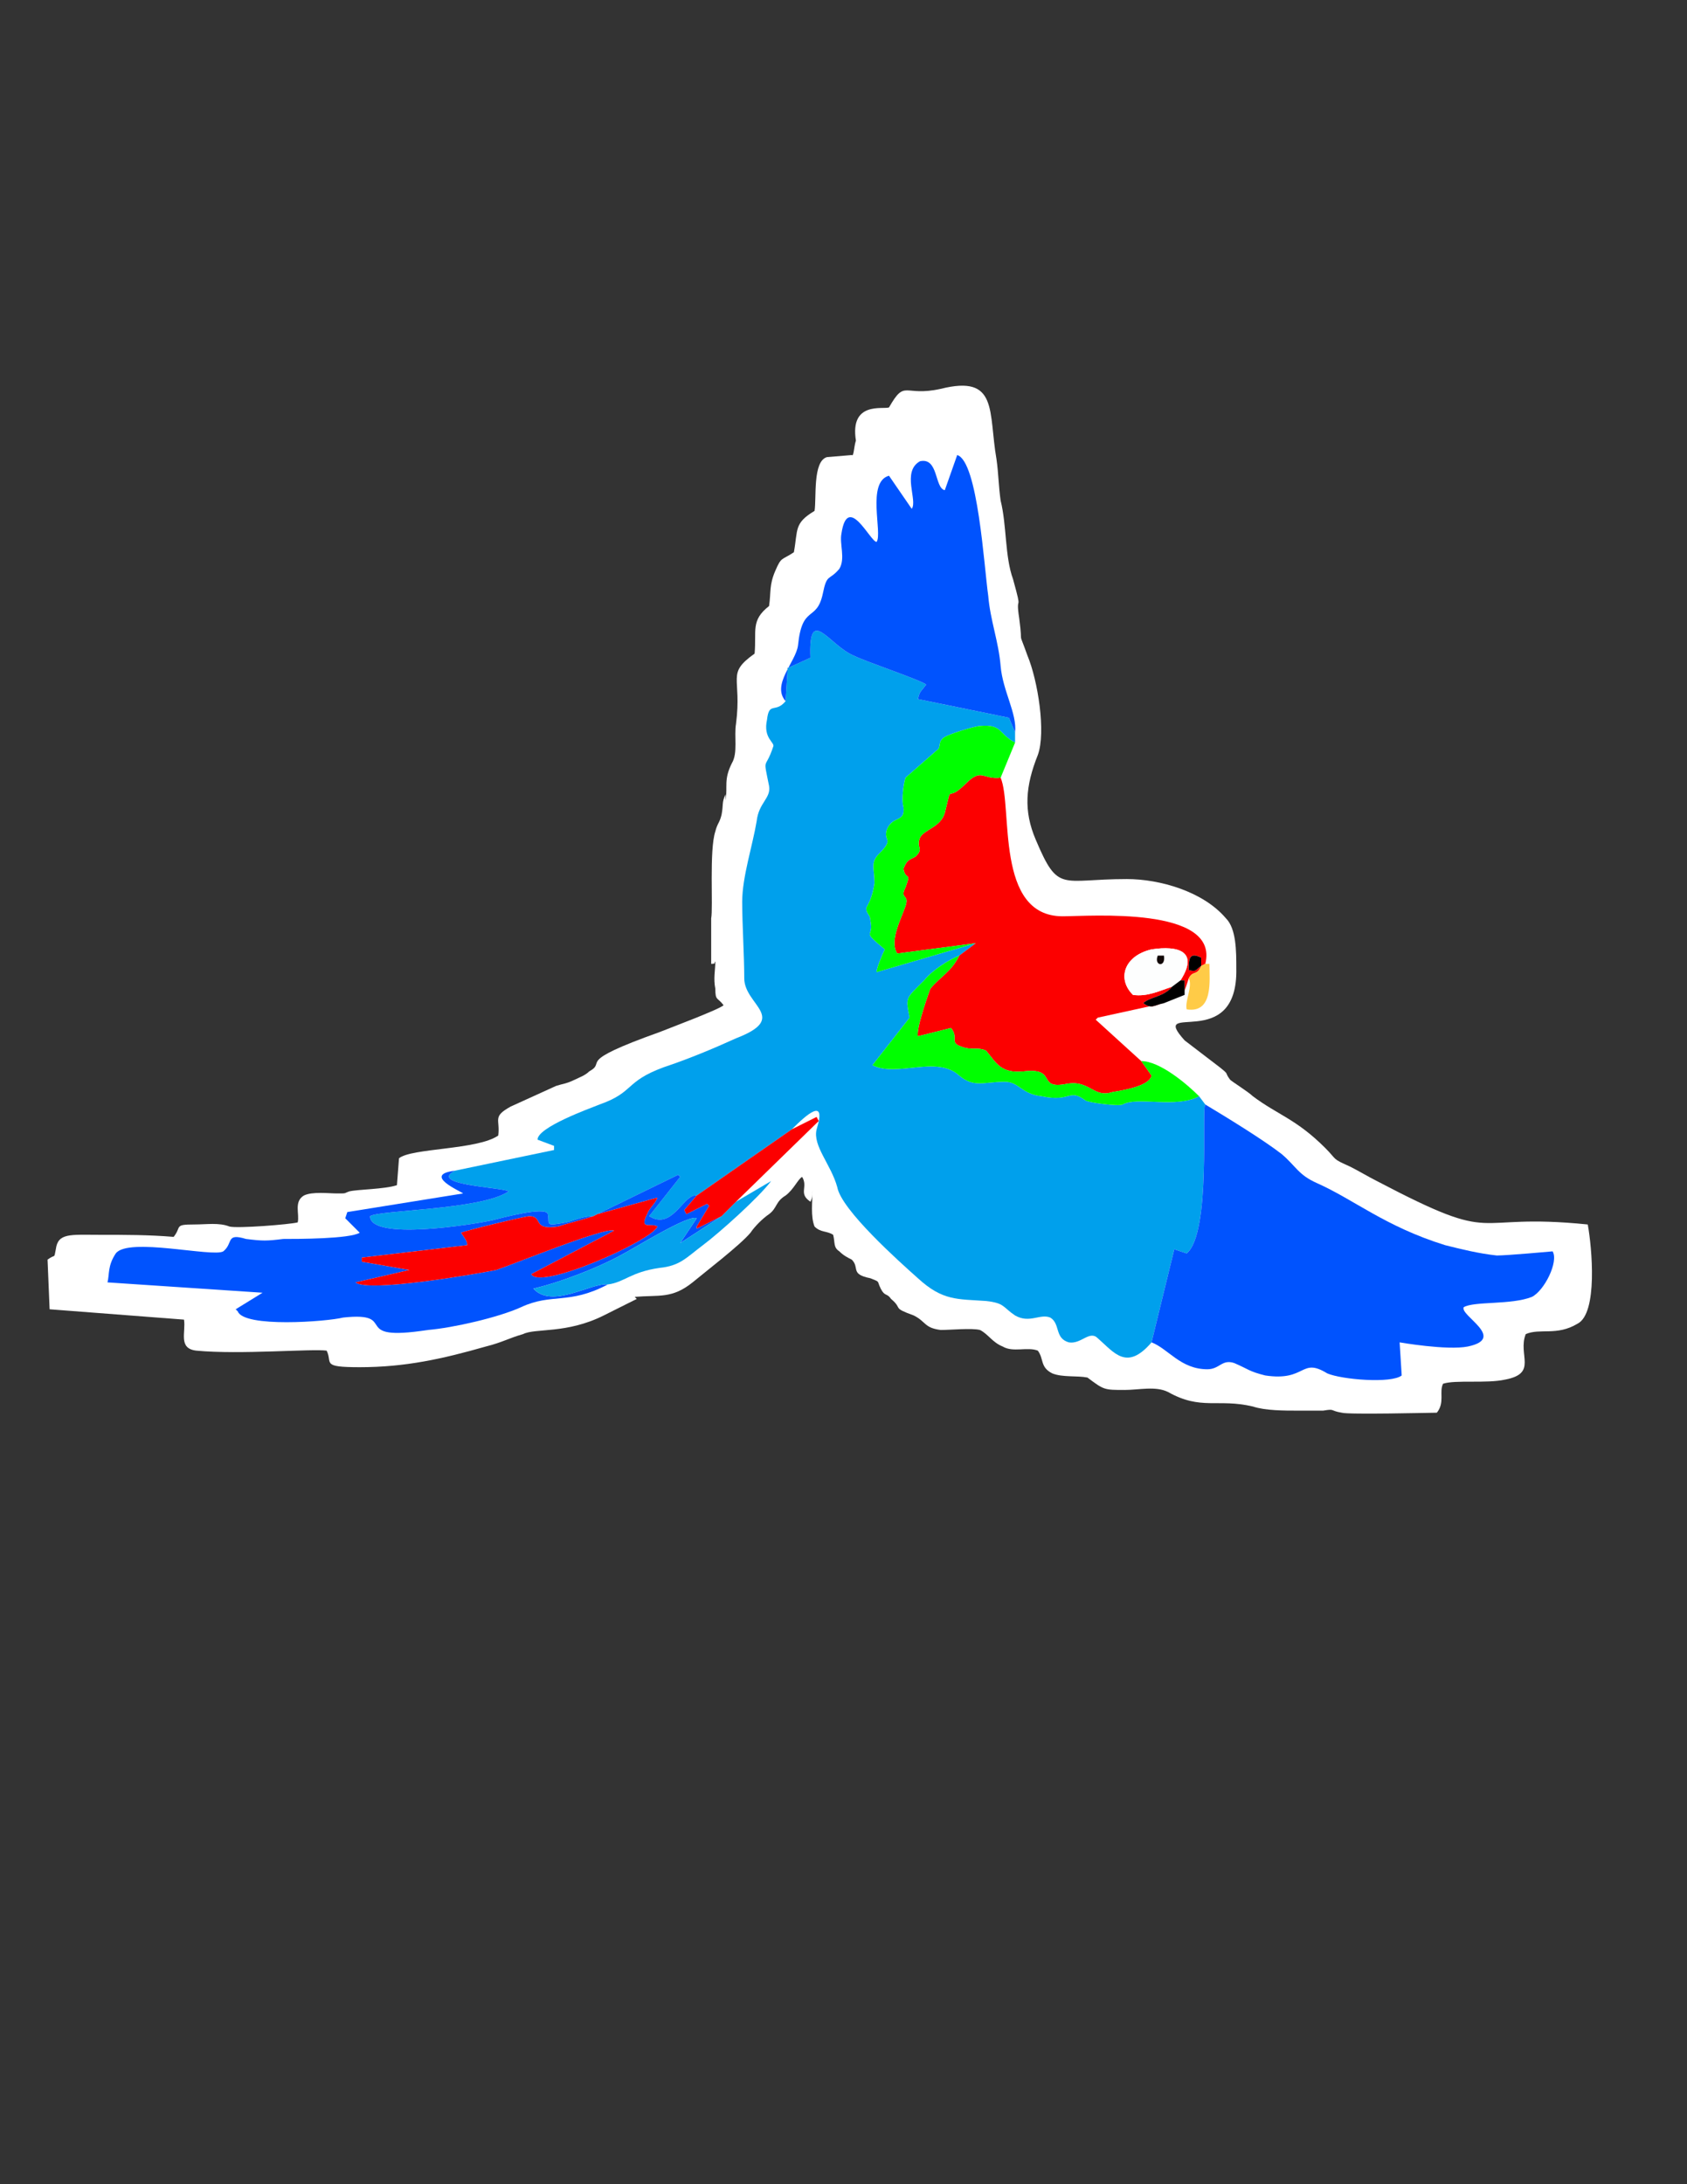 <?xml version="1.0" encoding="UTF-8"?>
<!DOCTYPE svg PUBLIC "-//W3C//DTD SVG 1.1//EN" "http://www.w3.org/Graphics/SVG/1.1/DTD/svg11.dtd">
<!-- Creator: CorelDRAW X8 -->
<svg xmlns="http://www.w3.org/2000/svg" xml:space="preserve" width="816px" height="1056px" version="1.1" style="shape-rendering:geometricPrecision; text-rendering:geometricPrecision; image-rendering:optimizeQuality; fill-rule:evenodd; clip-rule:evenodd"
viewBox="0 0 816 1056"
 xmlns:xlink="http://www.w3.org/1999/xlink">
 <rect x="0" y="0" width="816" height="1056" fill="#333333" stroke="none"/>
 <defs>
  <style type="text/css">
   <![CDATA[
    .fil8 {fill:black}
    .fil2 {fill:#0053FE}
    .fil1 {fill:#00A0EC}
    .fil4 {fill:lime}
    .fil5 {fill:#05A2EC}
    .fil9 {fill:#120807}
    .fil3 {fill:#FC0000}
    .fil6 {fill:#FDFEFE}
    .fil7 {fill:#FFCB47}
    .fil0 {fill:white}
   ]]>
  </style>
 </defs>
 <g id="Layer_x0020_1">
  <path class="fil0" d="M414 213c-1,3 -1,8 -2,7l-12 1c-7,2 -5,20 -6,26 -10,6 -8,9 -10,20 -6,4 -6,2 -9,9 -3,7 -2,10 -3,17 -9,7 -6,12 -7,23 -14,10 -6,11 -9,34 -1,6 1,14 -2,19 -4,8 -2,11 -3,18l0 -3c-2,4 -1,5 -2,10 -1,4 -2,4 -3,8 -3,9 -1,37 -2,42 0,5 0,16 0,22 3,0 1,-1 2,-1 0,4 -1,8 0,13 0,6 1,4 4,8 -2,2 -26,11 -31,13 -42,15 -25,14 -34,19 -2,2 -5,3 -7,4 -4,2 -6,2 -9,3l-22 10c-9,5 -5,6 -6,14 -10,7 -42,6 -48,11l-1 13c-6,2 -19,2 -23,3 -3,1 -1,1 -6,1 -4,0 -12,-1 -16,1 -5,3 -2,9 -3,13 -4,1 -29,3 -33,2 -5,-2 -11,-1 -17,-1 -10,0 -6,1 -10,6 -12,-1 -23,-1 -36,-1 -14,0 -20,-1 -21,7 -1,5 0,2 -4,5l1 24 65 5c1,6 -3,14 6,15 21,2 56,-1 63,0 3,6 -3,8 16,8 22,0 40,-4 61,-10 8,-2 11,-4 18,-6 6,-3 21,0 39,-9 4,-2 12,-6 16,-8l-1 -1c12,-1 18,1 28,-7 6,-5 23,-18 28,-24 2,-3 6,-7 9,-9 4,-3 3,-6 8,-9 4,-3 6,-8 8,-9 3,5 -2,8 4,12 1,-2 1,-3 1,-6 0,6 -1,13 1,18 3,3 6,2 9,4 1,4 0,6 3,8 2,2 4,3 6,4 4,4 -1,7 9,9 5,2 3,1 5,5 2,4 3,2 5,5 6,5 0,4 11,8 6,3 5,6 13,7 5,0 15,-1 19,0 4,2 6,6 11,8 5,3 12,0 17,2 3,4 1,8 7,11 5,2 12,1 17,2 8,6 8,6 18,6 7,0 15,-2 21,1 16,9 24,3 41,7 6,2 15,2 22,2 4,0 8,0 12,0 6,-1 3,0 9,1 3,1 44,0 46,0 4,-5 1,-10 3,-14 6,-2 21,0 30,-2 16,-3 6,-12 10,-22 7,-3 15,1 25,-5 10,-5 7,-37 5,-48 -59,-6 -41,11 -102,-21 -4,-2 -9,-5 -13,-7 -9,-4 -6,-3 -12,-9 -14,-14 -23,-16 -35,-25 -2,-2 -10,-7 -11,-8 -3,-4 0,-2 -5,-6l-17 -13c-18,-20 26,7 25,-35 0,-8 0,-19 -5,-24 -11,-13 -32,-19 -48,-19 -32,0 -33,7 -44,-19 -6,-14 -5,-26 1,-41 4,-11 0,-36 -5,-48 -5,-14 -2,-3 -4,-18 -2,-13 2,-1 -3,-19 -4,-11 -3,-26 -6,-38 -1,-7 -1,-13 -2,-20 -4,-23 1,-41 -27,-34 -18,4 -17,-5 -25,9 -3,1 -19,-3 -16,16z"/>
  <g id="_2336199976144">
   <path class="fil1" d="M380 339c-5,6 -8,0 -9,9 -2,9 4,11 3,13 -4,12 -5,4 -2,19 1,6 -5,8 -6,17 -2,12 -7,27 -7,39 0,11 1,26 1,37 0,13 22,19 -4,29 -11,5 -23,10 -35,14 -19,7 -14,12 -31,18 -5,2 -30,11 -30,17l8 3 0 2 -48 10c-13,7 23,8 26,10 -13,9 -63,9 -67,12 0,12 50,4 59,2 4,-1 26,-7 27,-3 1,5 -2,6 9,4 4,-1 8,-3 13,-3l2 -1 39 -19 1 1 -15 19 2 1c10,4 15,-12 21,-11l46 -32c7,-7 17,-16 12,0 -2,8 7,17 10,28 2,11 30,36 39,44 12,11 19,10 33,11 9,1 8,3 14,7 7,4 12,-1 17,1 5,3 2,10 9,12 6,1 10,-6 14,-2 8,7 14,16 26,2l11 -45 6 2c12,-10 7,-70 9,-72l-3 -4c-11,6 -30,0 -37,4 -2,1 -17,-1 -18,-2 -8,-6 -7,1 -21,-2 -10,-1 -11,-7 -18,-7 -10,0 -15,3 -22,-3 -11,-10 -30,1 -42,-5l18 -23c-2,-10 -2,-9 7,-18 4,-5 12,-10 17,-12l8 -6 -48 14c0,-2 3,-9 4,-11 -12,-10 -5,-5 -7,-14 0,-3 -2,-3 -2,-6 1,-2 3,-5 4,-12 0,-7 -2,-10 2,-14 8,-8 2,-6 4,-12 3,-7 9,-3 8,-11 -1,-3 0,-11 1,-14l16 -14c1,-2 0,-3 2,-5 2,-2 16,-6 18,-6 11,-1 9,4 17,8l0 -5 -3 -7 -44 -9c1,-4 1,-3 4,-7 -2,-2 -29,-11 -35,-14 -12,-5 -22,-25 -21,1l-11 5 -1 16z"/>
   <path class="fil2" d="M557 649c8,3 14,13 27,13 6,0 7,-5 13,-3 7,3 7,4 15,6 20,3 17,-9 30,-1 7,3 31,5 36,1l-1 -16c0,0 23,4 33,2 19,-4 -4,-15 -2,-19 5,-3 23,-1 33,-5 6,-3 13,-17 10,-22 0,0 -22,2 -27,2 -9,-1 -17,-3 -25,-5 -29,-9 -44,-22 -62,-30 -9,-4 -10,-8 -17,-14 -9,-7 -27,-18 -37,-24 -2,2 3,62 -9,72l-6 -2 -11 45z"/>
   <path class="fil3" d="M581 467c-3,2 -2,3 -6,2 0,-5 0,-9 6,-6l0 4zm-109 -11l-8 6c-4,8 -9,10 -14,16 0,0 -7,19 -6,23l16 -4c4,5 -1,7 5,9 5,2 8,0 12,2 5,6 7,11 18,10 17,-2 6,9 21,6 11,-2 13,7 22,4 6,-1 18,-3 19,-8l-5 -7 -22 -20 1 -1 32 -7c-5,1 -6,3 -10,0 3,-3 10,-3 14,-8 -6,2 -12,5 -19,4 -8,-8 -4,-19 9,-22 13,-2 23,1 14,15l2 0 0 5 2 -6c2,-4 4,-1 6,-6l2 -1c7,-28 -56,-23 -69,-23 -33,0 -24,-53 -30,-67 -9,1 -9,-5 -17,3 -10,10 -6,-2 -10,14 -2,7 -10,8 -12,12 -2,5 2,5 -2,9 -3,2 -4,1 -6,6 1,6 4,1 1,9 -3,6 2,3 0,9 -2,6 -8,17 -4,23l38 -5z"/>
   <path class="fil2" d="M294 621c-8,-1 -27,12 -36,2 13,-3 31,-10 42,-16 6,-3 33,-20 37,-18l-8 12 20 -13 -12 6 0 -1 6 -10 -1 -1 -10 5 -1 -2 6 -7c-6,-1 -11,15 -21,11l-2 -1 15 -19 -1 -1 -39 19 29 -8c-1,3 -4,5 -5,8 -4,8 2,4 5,6 -3,7 -57,31 -61,23l40 -21c-4,-2 -48,16 -57,19 -10,2 -62,11 -68,6l26 -6 -23 -4 0 -2 51 -6c0,-2 -1,-3 -3,-6 2,-1 31,-8 33,-8 7,0 1,7 14,5 6,-2 11,-3 17,-5 -5,0 -9,2 -13,3 -11,2 -8,1 -9,-4 -1,-4 -23,2 -27,3 -9,2 -59,10 -59,-2 4,-3 54,-3 67,-12 -3,-2 -39,-3 -26,-10 -16,2 3,10 4,11l-56 9 -1 3 7 7c-5,3 -30,3 -37,3 -8,1 -10,1 -18,0 -10,-3 -6,2 -11,6 -5,3 -46,-7 -52,1 -4,6 -3,10 -4,14l75 5 -13 8 1 1c3,8 43,5 51,3 28,-3 2,12 41,6 12,-1 34,-6 45,-11 15,-7 23,-1 42,-11z"/>
   <path class="fil2" d="M380 339l1 -16 11 -5c-1,-26 9,-6 21,-1 6,3 33,12 35,14 -3,4 -3,3 -4,7l44 9 3 7c1,-9 -6,-20 -7,-32 -1,-12 -5,-22 -6,-34 -2,-14 -5,-65 -15,-68l-6 17c-5,-1 -3,-16 -12,-14 -9,5 -1,19 -4,23l-11 -16c-11,3 -3,28 -6,32 -3,0 -14,-24 -17,-4 -1,5 2,12 -1,17 -5,6 -6,2 -8,12 -3,14 -10,5 -12,25 -1,8 -13,19 -6,27z"/>
   <path class="fil4" d="M472 456l-38 5c-4,-6 2,-17 4,-23 2,-6 -3,-3 0,-9 3,-8 0,-3 -1,-9 2,-5 3,-4 6,-6 4,-4 0,-4 2,-9 2,-4 10,-5 12,-12 4,-16 0,-4 10,-14 8,-8 8,-2 17,-3l7 -17c-8,-4 -6,-9 -17,-8 -2,0 -16,4 -18,6 -2,2 -1,3 -2,5l-16 14c-1,3 -2,11 -1,14 1,8 -5,4 -8,11 -2,6 4,4 -4,12 -4,4 -2,7 -2,14 -1,7 -3,10 -4,12 0,3 2,3 2,6 2,9 -5,4 7,14 -1,2 -4,9 -4,11l48 -14z"/>
   <path class="fil3" d="M289 587l-2 1c-6,2 -11,3 -17,5 -13,2 -7,-5 -14,-5 -2,0 -31,7 -33,8 2,3 3,4 3,6l-51 6 0 2 23 4 -26 6c6,5 58,-4 68,-6 9,-3 53,-21 57,-19l-40 21c4,8 58,-16 61,-23 -3,-2 -9,2 -5,-6 1,-3 4,-5 5,-8l-29 8z"/>
   <path class="fil4" d="M580 530c-6,-6 -19,-17 -28,-17l5 7c-1,5 -13,7 -19,8 -9,3 -11,-6 -22,-4 -15,3 -4,-8 -21,-6 -11,1 -13,-4 -18,-10 -4,-2 -7,0 -12,-2 -6,-2 -1,-4 -5,-9l-16 4c-1,-4 6,-23 6,-23 5,-6 10,-8 14,-16 -5,2 -13,7 -17,12 -9,9 -9,8 -7,18l-18 23c12,6 31,-5 42,5 7,6 12,3 22,3 7,0 8,6 18,7 14,3 13,-4 21,2 1,1 16,3 18,2 7,-4 26,2 37,-4z"/>
   <path class="fil5" d="M356 581l-7 7 -20 13 8 -12c-4,-2 -31,15 -37,18 -11,6 -29,13 -42,16 9,10 28,-3 36,-2 8,-1 11,-6 25,-8 10,-1 13,-5 21,-11 8,-6 27,-23 33,-31l-17 10z"/>
   <polygon class="fil3" points="383,546 337,578 331,585 332,587 342,582 343,583 337,593 337,594 349,588 356,581 396,542 395,540 "/>
   <path class="fil6" d="M563 462c1,6 -5,5 -3,0l3 0zm4 15l4 -3c9,-14 -1,-17 -14,-15 -13,3 -17,14 -9,22 7,1 13,-2 19,-4z"/>
   <path class="fil7" d="M581 467c-2,5 -4,2 -6,6 2,4 -2,11 -1,15 13,2 11,-14 11,-22l-2 0 -2 1z"/>
   <path class="fil8" d="M567 477c-4,5 -11,5 -14,8 4,3 5,1 10,0l10 -4 0 -2 0 -5 -2 0 -4 3z"/>
   <path class="fil8" d="M581 467l0 -4c-6,-3 -6,1 -6,6 4,1 3,0 6,-2z"/>
   <path class="fil9" d="M563 462l-3 0c-2,5 4,6 3,0z"/>
  </g>
 </g>
</svg>
